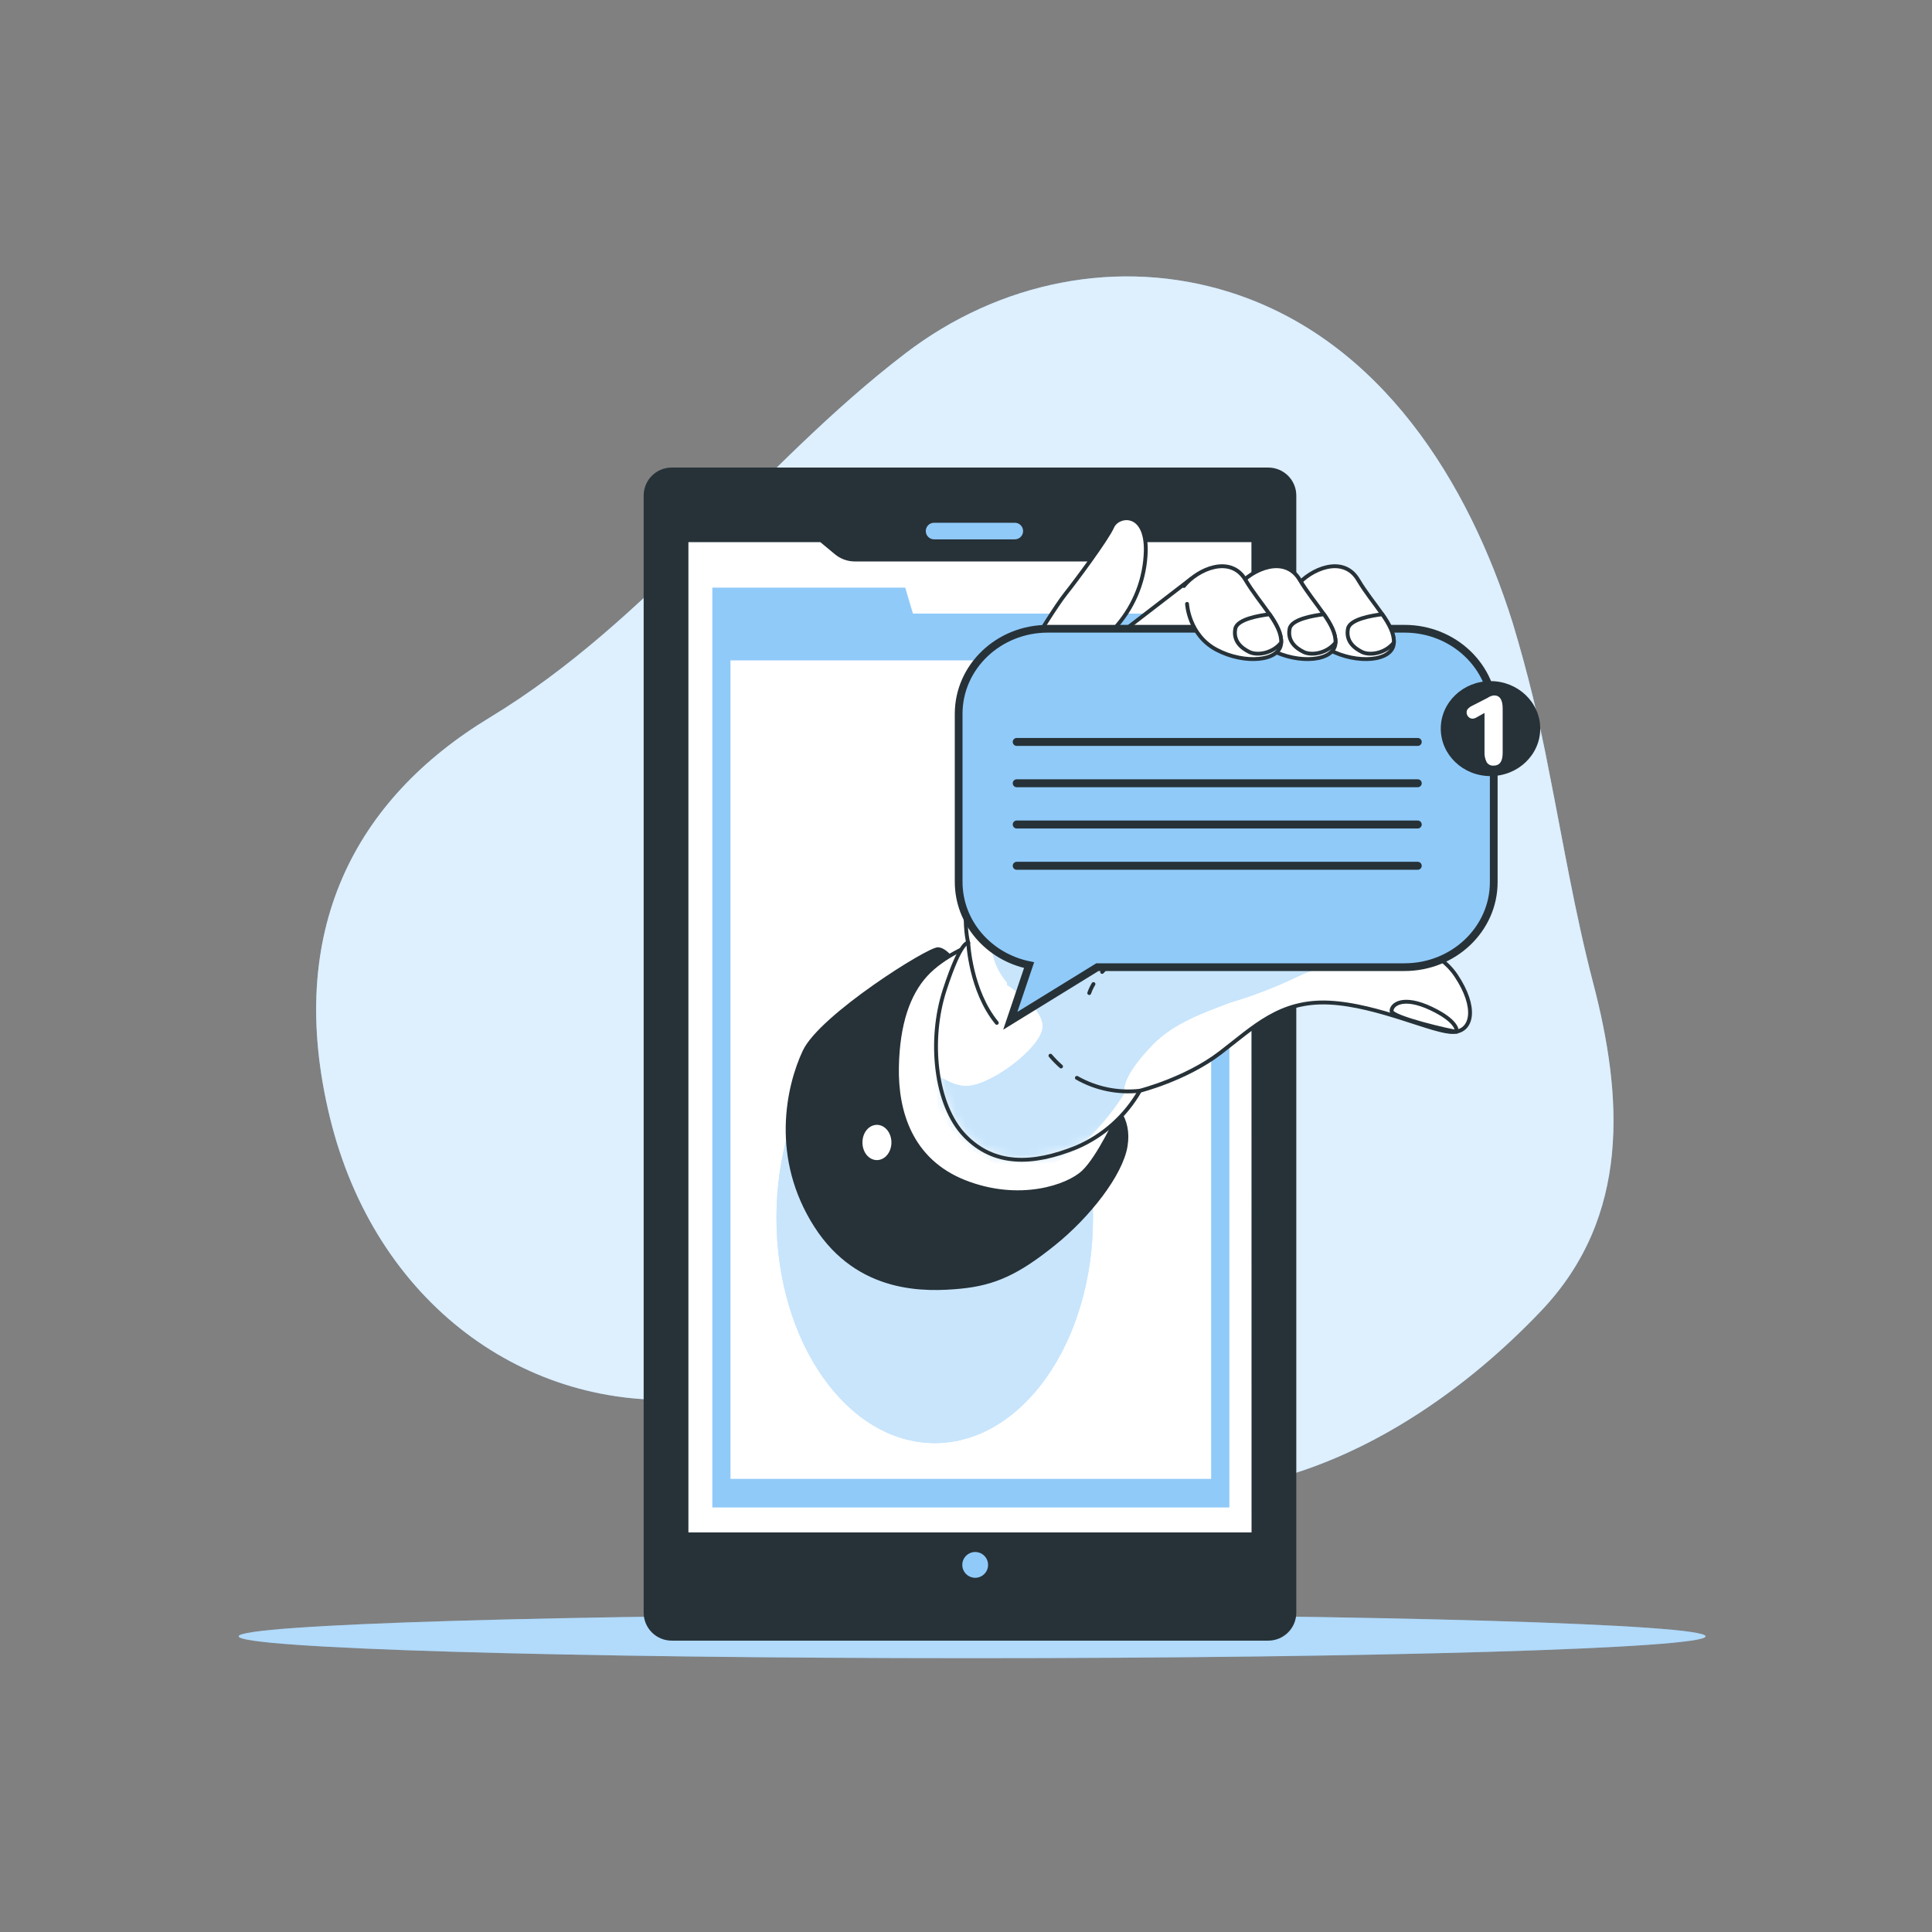 <svg width="195" height="195" viewBox="0 0 195 195" fill="none" xmlns="http://www.w3.org/2000/svg">
<rect x="0" y="0" width="195" height="195" fill="#808080" stroke="none"/>
<path d="M156.336 77.805C155.382 72.773 154.164 67.795 152.685 62.892C148.239 48.7 139.39 34.34 124.192 29.512C112.971 25.951 100.862 28.408 91.381 35.666C76.51 47.046 65.688 62.576 49.417 72.431C35.833 80.664 28.724 93.963 33.291 112.761C37.857 131.559 53.114 142.51 69.81 141.18C83.686 140.061 98.194 141.258 110.191 147.994C120.912 154.011 139.854 148.774 155.524 132.335C164.654 122.753 163.769 110.569 160.793 99.185C158.952 92.134 157.759 84.942 156.336 77.805Z" fill="#90CAF9"/>
<path opacity="0.7" d="M156.336 77.805C155.382 72.773 154.164 67.795 152.685 62.892C148.239 48.7 139.39 34.34 124.192 29.512C112.971 25.951 100.862 28.408 91.381 35.666C76.51 47.046 65.688 62.576 49.417 72.431C35.833 80.664 28.724 93.963 33.291 112.761C37.857 131.559 53.114 142.51 69.81 141.18C83.686 140.061 98.194 141.258 110.191 147.994C120.912 154.011 139.854 148.774 155.524 132.335C164.654 122.753 163.769 110.569 160.793 99.185C158.952 92.134 157.759 84.942 156.336 77.805Z" fill="white"/>
<path d="M172.15 165.157C172.15 166.373 139 167.364 98.121 167.364C57.241 167.364 24.087 166.373 24.087 165.157C24.087 163.94 57.237 162.949 98.121 162.949C139.004 162.949 172.15 163.94 172.15 165.157Z" fill="#90CAF9"/>
<path opacity="0.3" d="M172.15 165.157C172.15 166.373 139 167.364 98.121 167.364C57.241 167.364 24.087 166.373 24.087 165.157C24.087 163.94 57.237 162.949 98.121 162.949C139.004 162.949 172.15 163.94 172.15 165.157Z" fill="white"/>
<path d="M128.01 47.387H67.794C66.34 47.387 65.161 48.565 65.161 50.019V162.764C65.161 164.218 66.34 165.397 67.794 165.397H128.01C129.464 165.397 130.642 164.218 130.642 162.764V50.019C130.642 48.565 129.464 47.387 128.01 47.387Z" fill="#263238" stroke="#263238" stroke-width="0.39" stroke-miterlimit="10"/>
<path d="M102.429 54.437H94.278C94.168 54.437 94.059 54.415 93.957 54.373C93.855 54.331 93.763 54.269 93.685 54.191C93.607 54.113 93.545 54.021 93.503 53.919C93.461 53.817 93.439 53.708 93.439 53.598C93.439 53.488 93.461 53.38 93.503 53.278C93.546 53.176 93.607 53.084 93.685 53.007C93.763 52.929 93.856 52.868 93.957 52.826C94.059 52.784 94.168 52.763 94.278 52.764H102.429C102.65 52.764 102.863 52.852 103.019 53.008C103.176 53.165 103.264 53.377 103.264 53.598C103.264 53.708 103.243 53.817 103.201 53.919C103.159 54.021 103.098 54.113 103.02 54.191C102.943 54.269 102.851 54.331 102.749 54.373C102.648 54.415 102.539 54.437 102.429 54.437Z" fill="#90CAF9"/>
<path d="M126.504 154.851H69.299V54.535H82.859L84.384 55.799C84.916 56.243 85.587 56.486 86.279 56.485H110.202C110.92 56.481 111.613 56.218 112.152 55.744L113.529 54.535H126.492L126.504 154.851Z" fill="white" stroke="#263238" stroke-width="0.366" stroke-linecap="round" stroke-linejoin="round"/>
<path d="M92.145 61.931L91.365 59.31H71.897V61.931V149.525V152.15H124.082V61.931H92.145Z" fill="#90CAF9"/>
<path d="M122.245 66.654H73.728V149.264H122.245V66.654Z" fill="white"/>
<path d="M99.73 157.951C99.731 157.693 99.655 157.441 99.513 157.226C99.37 157.012 99.167 156.844 98.929 156.745C98.691 156.646 98.429 156.619 98.176 156.669C97.923 156.719 97.691 156.843 97.508 157.025C97.325 157.207 97.201 157.439 97.15 157.692C97.1 157.944 97.125 158.206 97.224 158.445C97.322 158.683 97.489 158.887 97.704 159.03C97.918 159.173 98.17 159.25 98.428 159.25C98.772 159.249 99.102 159.112 99.346 158.868C99.59 158.625 99.728 158.296 99.73 157.951Z" fill="#90CAF9"/>
<path d="M94.344 145.654C103.167 145.654 110.319 135.478 110.319 122.925C110.319 110.372 103.167 100.195 94.344 100.195C85.522 100.195 78.37 110.372 78.37 122.925C78.37 135.478 85.522 145.654 94.344 145.654Z" fill="#90CAF9"/>
<path opacity="0.5" d="M94.344 145.654C103.167 145.654 110.319 135.478 110.319 122.925C110.319 110.372 103.167 100.195 94.344 100.195C85.522 100.195 78.37 110.372 78.37 122.925C78.37 135.478 85.522 145.654 94.344 145.654Z" fill="white"/>
<path d="M96.61 97.556C96.61 97.556 95.612 95.887 94.695 95.805C93.779 95.724 82.867 102.572 81.198 106.137C79.528 109.701 77.949 116.854 82.368 123.737C86.677 130.434 93.432 130.211 96.934 129.876C100.436 129.54 102.784 128.402 106.333 125.555C109.882 122.708 113.139 118.515 113.61 115.668C114.082 112.821 112.347 111.238 111.239 110.844C110.132 110.45 103.724 110.528 99.056 105.774C94.387 101.02 96.61 97.556 96.61 97.556Z" fill="#263238" stroke="#263238" stroke-width="0.39" stroke-linecap="round" stroke-linejoin="round"/>
<path d="M98.026 95.387C98.026 95.387 95.195 96.471 93.444 98.386C91.693 100.301 90.613 103.304 90.531 107.719C90.449 112.133 91.864 117.129 97.359 119.298C102.855 121.466 107.773 119.797 109.356 118.295C110.939 116.794 112.866 112.551 112.866 112.551C112.866 112.551 104.122 114.891 99.957 109.965C95.792 105.039 98.026 95.387 98.026 95.387Z" fill="white" stroke="#263238" stroke-width="0.39" stroke-linecap="round" stroke-linejoin="round"/>
<path d="M146.963 98.465C144.826 95.259 139.725 94.312 135.692 93.005C131.66 91.699 129.285 89.105 130.353 82.686C131.422 76.266 136.983 65.838 136.878 63.938C136.773 62.039 117.659 62.16 115.876 62.768C114.094 63.377 113.743 63.24 112.082 65.377C111.161 66.532 110.328 67.753 109.59 69.032L111.649 64.703H111.801C112.025 64.134 112.342 63.606 112.741 63.143C114.553 61.041 115.58 58.375 115.646 55.6C115.724 51.517 112.819 51.911 112.269 53.167C111.719 54.422 108.501 58.744 107.558 59.921C106.614 61.099 104.652 64.321 104.652 64.321L102.472 71.879C102.472 71.879 101.996 74.133 99.266 82.678C96.536 91.223 97.726 95.162 97.726 95.162C97.726 95.162 97.012 94.807 95.351 99.908C93.689 105.009 94.403 111.534 97.367 114.619C100.331 117.704 104.25 117.587 108.642 115.808C111.343 114.651 113.593 112.644 115.05 110.091C115.05 110.091 119.679 108.921 123.119 106.296C126.558 103.672 129.168 100.957 134.16 101.195C139.152 101.433 144.838 104.28 146.737 104.159C148.636 104.038 149.1 101.667 146.963 98.465Z" fill="white"/>
<mask id="mask0_1682_20772" style="mask-type:luminance" maskUnits="userSpaceOnUse" x="94" y="52" width="55" height="66">
<path d="M146.963 98.465C144.826 95.259 139.725 94.312 135.692 93.005C131.66 91.699 129.285 89.105 130.353 82.686C131.422 76.266 136.983 65.838 136.878 63.938C136.773 62.039 117.659 62.16 115.876 62.768C114.094 63.377 113.743 63.24 112.082 65.377C111.161 66.532 110.328 67.753 109.59 69.032L111.649 64.703H111.801C112.025 64.134 112.342 63.606 112.741 63.143C114.553 61.041 115.58 58.375 115.646 55.6C115.724 51.517 112.819 51.911 112.269 53.167C111.719 54.422 108.501 58.744 107.558 59.921C106.614 61.099 104.652 64.321 104.652 64.321L102.472 71.879C102.472 71.879 101.996 74.133 99.266 82.678C96.536 91.223 97.726 95.162 97.726 95.162C97.726 95.162 97.012 94.807 95.351 99.908C93.689 105.009 94.403 111.534 97.367 114.619C100.331 117.704 104.25 117.587 108.642 115.808C111.343 114.651 113.593 112.644 115.05 110.091C115.05 110.091 119.679 108.921 123.119 106.296C126.558 103.672 129.168 100.957 134.16 101.195C139.152 101.433 144.838 104.28 146.737 104.159C148.636 104.038 149.1 101.667 146.963 98.465Z" fill="white"/>
</mask>
<g mask="url(#mask0_1682_20772)">
<path d="M116.361 87.36C103.159 89.329 99.01 92.481 100.328 96.817C100.602 97.677 101.046 98.473 101.635 99.157C101.635 99.239 101.635 99.329 101.658 99.422C101.658 99.422 101.892 99.563 102.243 99.812C102.705 100.259 103.205 100.665 103.737 101.025C104.602 101.848 105.379 102.878 105.219 103.833C104.879 105.869 100.149 109.426 97.758 109.598C95.367 109.769 94.537 107.394 94.197 109.937C93.858 112.48 99.115 118.751 104.201 118.072C109.286 117.394 113.526 110.272 113.526 110.272C113.526 110.272 112.847 109.102 116.256 105.526C118.494 103.186 121.696 102.152 124.149 101.193C126.465 100.512 128.723 99.646 130.9 98.603C136.933 95.647 144.102 97.621 144.102 97.621C144.102 97.621 129.562 85.367 116.361 87.36Z" fill="#90CAF9"/>
<path opacity="0.5" d="M116.361 87.36C103.159 89.329 99.01 92.481 100.328 96.817C100.602 97.677 101.046 98.473 101.635 99.157C101.635 99.239 101.635 99.329 101.658 99.422C101.658 99.422 101.892 99.563 102.243 99.812C102.705 100.259 103.205 100.665 103.737 101.025C104.602 101.848 105.379 102.878 105.219 103.833C104.879 105.869 100.149 109.426 97.758 109.598C95.367 109.769 94.537 107.394 94.197 109.937C93.858 112.48 99.115 118.751 104.201 118.072C109.286 117.394 113.526 110.272 113.526 110.272C113.526 110.272 112.847 109.102 116.256 105.526C118.494 103.186 121.696 102.152 124.149 101.193C126.465 100.512 128.723 99.646 130.9 98.603C136.933 95.647 144.102 97.621 144.102 97.621C144.102 97.621 129.562 85.367 116.361 87.36Z" fill="white"/>
</g>
<path d="M146.963 98.465C144.826 95.259 139.725 94.312 135.692 93.005C131.66 91.699 129.285 89.105 130.353 82.686C131.422 76.266 136.983 65.838 136.878 63.938C136.773 62.039 117.659 62.16 115.876 62.768C114.094 63.377 113.743 63.24 112.082 65.377C111.161 66.532 110.328 67.753 109.59 69.032L111.649 64.703H111.801C112.025 64.134 112.342 63.606 112.741 63.143C114.553 61.041 115.58 58.375 115.646 55.6C115.724 51.517 112.819 51.911 112.269 53.167C111.719 54.422 108.501 58.744 107.558 59.921C106.614 61.099 104.652 64.321 104.652 64.321L102.472 71.879C102.472 71.879 101.996 74.133 99.266 82.678C96.536 91.223 97.726 95.162 97.726 95.162C97.726 95.162 97.012 94.807 95.351 99.908C93.689 105.009 94.403 111.534 97.367 114.619C100.331 117.704 104.25 117.587 108.642 115.808C111.343 114.651 113.593 112.644 115.05 110.091C115.05 110.091 119.679 108.921 123.119 106.296C126.558 103.672 129.168 100.957 134.16 101.195C139.152 101.433 144.838 104.28 146.737 104.159C148.636 104.038 149.1 101.667 146.963 98.465Z" stroke="#263238" stroke-width="0.39" stroke-linecap="round" stroke-linejoin="round"/>
<path d="M147.029 104.132C147.029 104.132 147.279 103.134 144.448 101.792C141.616 100.45 140.45 101.375 140.45 102.042C140.45 102.708 146.593 104.132 147.029 104.132Z" fill="white" stroke="#263238" stroke-width="0.39" stroke-linecap="round" stroke-linejoin="round"/>
<path d="M120.201 58.435L113.057 63.934H122.639C122.639 63.934 122.639 57.179 120.201 58.435Z" fill="white" stroke="#263238" stroke-width="0.39" stroke-linecap="round" stroke-linejoin="round"/>
<path d="M111.239 98.097C112.254 96.951 113.519 96.052 114.936 95.473" stroke="#263238" stroke-width="0.39" stroke-linecap="round" stroke-linejoin="round"/>
<path d="M109.94 100.231C110.05 99.914 110.192 99.609 110.366 99.322" stroke="#263238" stroke-width="0.39" stroke-linecap="round" stroke-linejoin="round"/>
<path d="M107.093 107.641C106.711 107.305 106.354 106.941 106.024 106.553" stroke="#263238" stroke-width="0.39" stroke-linecap="round" stroke-linejoin="round"/>
<path d="M115.049 110.092C112.846 110.342 110.62 109.886 108.692 108.789" stroke="#263238" stroke-width="0.39" stroke-linecap="round" stroke-linejoin="round"/>
<path d="M141.765 63.461H105.76C100.787 63.461 96.759 67.31 96.759 72.041V89.006C96.759 93.132 99.805 96.58 103.868 97.41L101.969 103.03L110.76 97.617H141.765C146.733 97.617 150.766 93.768 150.766 89.037V72.072C150.766 67.31 146.733 63.461 141.765 63.461Z" fill="#90CAF9" stroke="#263238" stroke-width="0.78" stroke-miterlimit="10"/>
<path d="M102.62 74.885H143.094" stroke="#263238" stroke-width="0.805" stroke-miterlimit="10" stroke-linecap="round"/>
<path d="M102.62 79.055H143.094" stroke="#263238" stroke-width="0.805" stroke-miterlimit="10" stroke-linecap="round"/>
<path d="M102.62 83.219H143.094" stroke="#263238" stroke-width="0.805" stroke-miterlimit="10" stroke-linecap="round"/>
<path d="M102.62 87.385H143.094" stroke="#263238" stroke-width="0.805" stroke-miterlimit="10" stroke-linecap="round"/>
<path d="M150.438 78.332C153.21 78.332 155.458 76.186 155.458 73.539C155.458 70.892 153.21 68.746 150.438 68.746C147.666 68.746 145.419 70.892 145.419 73.539C145.419 76.186 147.666 78.332 150.438 78.332Z" fill="#263238"/>
<path d="M150.049 76.925C149.884 76.595 149.81 76.228 149.834 75.86V71.96L148.953 72.451C148.858 72.506 148.75 72.536 148.641 72.537C148.559 72.538 148.477 72.522 148.402 72.489C148.327 72.456 148.259 72.407 148.204 72.346C148.089 72.227 148.026 72.067 148.028 71.902C148.026 71.789 148.059 71.679 148.122 71.586C148.213 71.477 148.321 71.383 148.442 71.309L150.15 70.435C150.341 70.298 150.564 70.214 150.797 70.189C151.379 70.189 151.667 70.626 151.667 71.5V75.997C151.667 76.851 151.363 77.276 150.751 77.276C150.613 77.288 150.474 77.262 150.35 77.2C150.226 77.138 150.122 77.043 150.049 76.925Z" fill="white"/>
<path d="M131.18 60.951C131.18 60.951 131.34 64.09 134.168 65.584C136.995 67.078 140.606 66.754 140.684 64.878C140.762 63.002 138.563 61.029 137.073 58.513C135.583 55.998 132.28 57.417 130.868 59.145" fill="white"/>
<path d="M131.18 60.951C131.18 60.951 131.34 64.09 134.168 65.584C136.995 67.078 140.606 66.754 140.684 64.878C140.762 63.002 138.563 61.029 137.073 58.513C135.583 55.998 132.28 57.417 130.868 59.145" stroke="#263238" stroke-width="0.39" stroke-linecap="round" stroke-linejoin="round"/>
<path d="M136.051 63.462C135.813 64.718 136.679 65.412 137.463 65.802C138.247 66.192 139.803 65.962 140.684 64.863C140.723 63.942 140.22 63.006 139.514 61.996C138.531 62.121 136.234 62.48 136.051 63.462Z" fill="white" stroke="#263238" stroke-width="0.39" stroke-linecap="round" stroke-linejoin="round"/>
<path d="M125.291 60.951C125.291 60.951 125.447 64.09 128.274 65.584C131.102 67.078 134.717 66.754 134.795 64.878C134.873 63.002 132.673 61.029 131.179 58.513C129.686 55.998 126.39 57.417 124.975 59.145" fill="white"/>
<path d="M125.291 60.951C125.291 60.951 125.447 64.09 128.274 65.584C131.102 67.078 134.717 66.754 134.795 64.878C134.873 63.002 132.673 61.029 131.179 58.513C129.686 55.998 126.39 57.417 124.975 59.145" stroke="#263238" stroke-width="0.39" stroke-linecap="round" stroke-linejoin="round"/>
<path d="M130.162 63.462C129.924 64.718 130.79 65.412 131.574 65.802C132.358 66.192 133.914 65.962 134.795 64.863C134.83 63.942 134.327 63.006 133.625 61.996C132.643 62.121 130.345 62.48 130.162 63.462Z" fill="white" stroke="#263238" stroke-width="0.39" stroke-linecap="round" stroke-linejoin="round"/>
<path d="M119.811 60.951C119.811 60.951 119.967 64.09 122.795 65.584C125.622 67.078 129.233 66.754 129.311 64.878C129.389 63.002 127.194 61.029 125.7 58.513C124.206 55.998 120.907 57.417 119.495 59.145" fill="white"/>
<path d="M119.811 60.951C119.811 60.951 119.967 64.09 122.795 65.584C125.622 67.078 129.233 66.754 129.311 64.878C129.389 63.002 127.194 61.029 125.7 58.513C124.206 55.998 120.907 57.417 119.495 59.145" stroke="#263238" stroke-width="0.39" stroke-linecap="round" stroke-linejoin="round"/>
<path d="M124.679 63.462C124.445 64.718 125.307 65.412 126.094 65.802C126.882 66.192 128.434 65.962 129.312 64.863C129.351 63.942 128.848 63.006 128.142 61.996C127.159 62.121 124.862 62.48 124.679 63.462Z" fill="white" stroke="#263238" stroke-width="0.39" stroke-linecap="round" stroke-linejoin="round"/>
<path d="M97.726 95.162C97.726 95.162 97.944 99.99 100.608 103.239" stroke="#263238" stroke-width="0.39" stroke-linecap="round" stroke-linejoin="round"/>
<path d="M89.973 115.312C89.973 116.294 89.318 117.09 88.51 117.09C87.703 117.09 87.048 116.31 87.048 115.312C87.048 114.313 87.703 113.533 88.51 113.533C89.318 113.533 89.973 114.329 89.973 115.312Z" fill="white"/>
<path d="M86.334 117.526C86.334 118.509 85.679 119.305 84.872 119.305C84.064 119.305 83.409 118.525 83.409 117.526C83.409 116.528 84.064 115.744 84.872 115.744C85.679 115.744 86.334 116.544 86.334 117.526Z" stroke="#263238" stroke-width="0.39" stroke-linecap="round" stroke-linejoin="round"/>
</svg>
